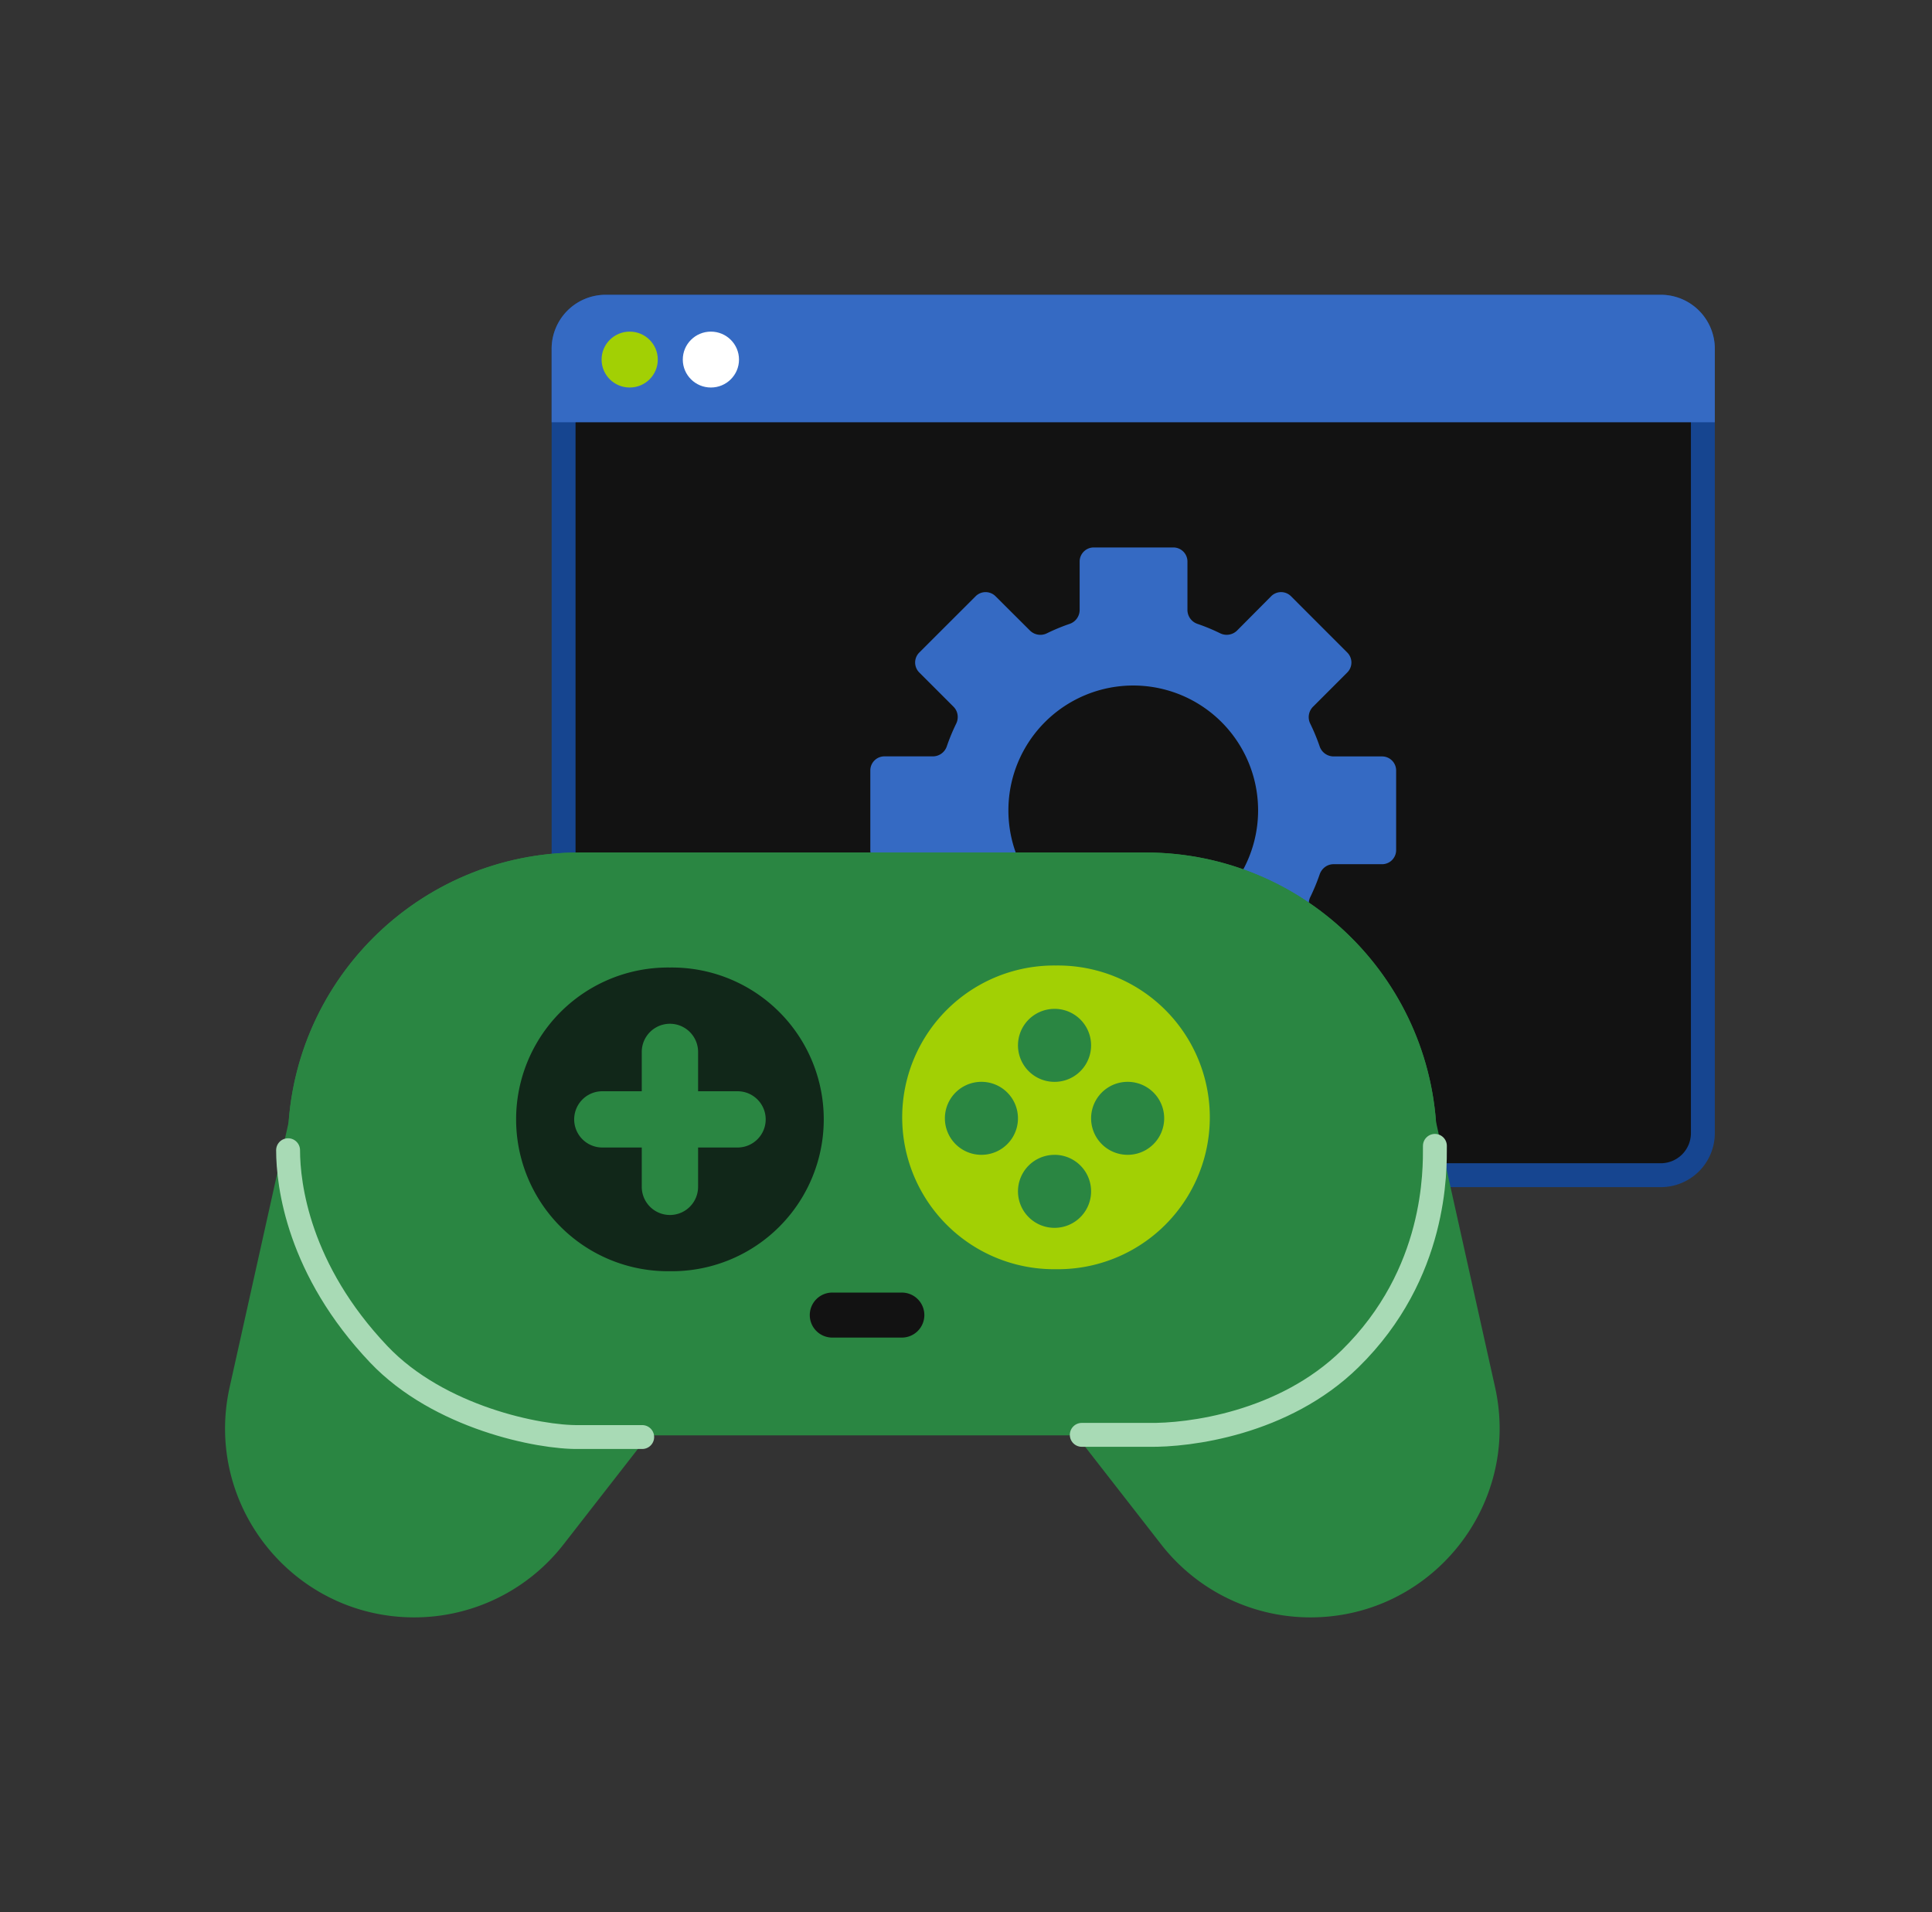 <svg xmlns="http://www.w3.org/2000/svg" width="97" height="96" fill="none"><rect width="100%" height="100%" fill="#333333" stroke="none"/><path fill="#121212" stroke="#164590" stroke-width="1.2" d="M83.384 15.4H30.408a2.112 2.112 0 0 0-2.112 2.112v39.377c0 1.166.945 2.111 2.112 2.111h52.976a2.112 2.112 0 0 0 2.112-2.111V17.512a2.112 2.112 0 0 0-2.112-2.112Z"/><path fill="#356AC3" d="M27.696 17.511a2.712 2.712 0 0 1 2.712-2.711h52.977a2.712 2.712 0 0 1 2.711 2.711V21.2h-58.4V17.51Z"/><path fill="#A2D004" d="M31.616 19.455c.779 0 1.41-.628 1.41-1.403 0-.774-.631-1.403-1.41-1.403-.78 0-1.412.628-1.412 1.403s.632 1.403 1.412 1.403Z"/><path fill="#fff" d="M35.692 19.455c.78 0 1.411-.628 1.411-1.403 0-.774-.632-1.403-1.411-1.403-.78 0-1.411.628-1.411 1.403s.632 1.403 1.411 1.403Z"/><path fill="#356AC3" d="M69.39 43.387c.39 0 .706-.317.706-.707v-3.997a.707.707 0 0 0-.707-.707h-2.441a.742.742 0 0 1-.694-.51 9.879 9.879 0 0 0-.467-1.128.74.74 0 0 1 .13-.851l1.726-1.726a.707.707 0 0 0 0-1l-2.824-2.826a.704.704 0 0 0-1.001.002l-1.71 1.721a.743.743 0 0 1-.855.132 9.648 9.648 0 0 0-1.124-.466.742.742 0 0 1-.511-.695v-2.436a.707.707 0 0 0-.707-.708h-3.997a.707.707 0 0 0-.708.708v2.436a.742.742 0 0 1-.51.695 9.782 9.782 0 0 0-1.127.467.742.742 0 0 1-.852-.129l-1.734-1.728a.707.707 0 0 0-.999 0l-2.83 2.827a.707.707 0 0 0-.001 1l1.722 1.723c.224.224.27.567.13.851a9.918 9.918 0 0 0-.467 1.128.74.74 0 0 1-.694.51h-2.44a.707.707 0 0 0-.708.706v3.998c0 .39.317.707.707.707h2.441c.316 0 .592.21.694.51a9.9 9.9 0 0 0 .468 1.13.741.741 0 0 1-.13.851l-1.723 1.723a.707.707 0 0 0 0 1l2.83 2.824a.707.707 0 0 0 1 0l1.725-1.726a.743.743 0 0 1 .853-.13c.365.179.741.335 1.126.466.3.103.51.378.51.695v2.437c0 .39.317.707.708.707h3.997c.39 0 .707-.316.707-.707v-2.428c0-.317.211-.592.511-.695.385-.131.76-.287 1.126-.466a.743.743 0 0 1 .852.13l1.725 1.724a.707.707 0 0 0 1 0l2.821-2.828a.707.707 0 0 0 0-1l-1.724-1.723a.741.741 0 0 1-.13-.85c.178-.367.334-.745.467-1.131.103-.3.378-.51.694-.51h2.438Z"/><path fill="#121212" d="M56.897 46.953a6.268 6.268 0 1 0 0-12.537 6.268 6.268 0 0 0 0 12.537Z"/><path fill="#2A8642" fill-rule="evenodd" d="M55.362 42.8h2.15c7.709 0 14.026 5.964 14.587 13.53l2.963 13.31c1.32 5.932-3.194 11.56-9.27 11.56a9.495 9.495 0 0 1-7.491-3.66l-4.27-5.483H32.561l-4.27 5.482A9.496 9.496 0 0 1 20.8 81.2c-6.076 0-10.59-5.627-9.27-11.558l2.964-13.314c.563-7.565 6.879-13.527 14.588-13.527h26.28Z" clip-rule="evenodd"/><path fill="#2A8642" d="M14.45 57.428C14.45 49.35 21 42.8 29.08 42.8h28.43c8.078 0 14.628 6.55 14.628 14.628 0 8.08-6.55 14.629-14.629 14.629H29.08c-8.079 0-14.628-6.55-14.628-14.629Z"/><path fill="#A2D004" d="M53.03 48.473h-.022a7.624 7.624 0 1 0 0 15.247h.022a7.624 7.624 0 1 0 0-15.247Z"/><path fill="#2A8642" d="M52.948 50.65h-.006a1.832 1.832 0 0 0 0 3.664h.006a1.832 1.832 0 0 0 0-3.665ZM56.618 57.977a1.832 1.832 0 0 0 0-3.664h-.005a1.832 1.832 0 0 0 0 3.664h.005ZM52.948 57.979h-.006a1.832 1.832 0 0 0 0 3.664h.006a1.832 1.832 0 0 0 0-3.665ZM49.277 57.977a1.832 1.832 0 0 0 0-3.664h-.005a1.832 1.832 0 0 0 0 3.664h.005Z"/><path fill="#121212" d="M45.23 64.894h-3.396a1.13 1.13 0 1 0 0 2.258h3.397a1.13 1.13 0 1 0 0-2.258Z"/><path fill="#112719" d="M33.647 48.574h-.023a7.624 7.624 0 1 0 0 15.247h.023a7.624 7.624 0 1 0 0-15.247Z"/><path fill="#2A8642" d="M35.049 52.812a1.414 1.414 0 1 0-2.828 0v6.772a1.414 1.414 0 1 0 2.828 0v-6.772Z"/><path fill="#2A8642" d="M38.443 56.198c0-.78-.632-1.412-1.412-1.412H30.24a1.412 1.412 0 1 0 0 2.824h6.791c.78 0 1.412-.632 1.412-1.412Z"/><path stroke="#A8DAB5" stroke-linecap="round" stroke-width="1.2" d="M32.243 72.146h-3.168c-2.003.036-7.046-.982-10.052-4.146-4.042-4.254-4.559-8.51-4.559-10.254m39.849 14.29h3.366c1.991.035 6.771-.554 10.103-3.818 4.372-4.283 4.26-9.49 4.26-10.69"/></svg>